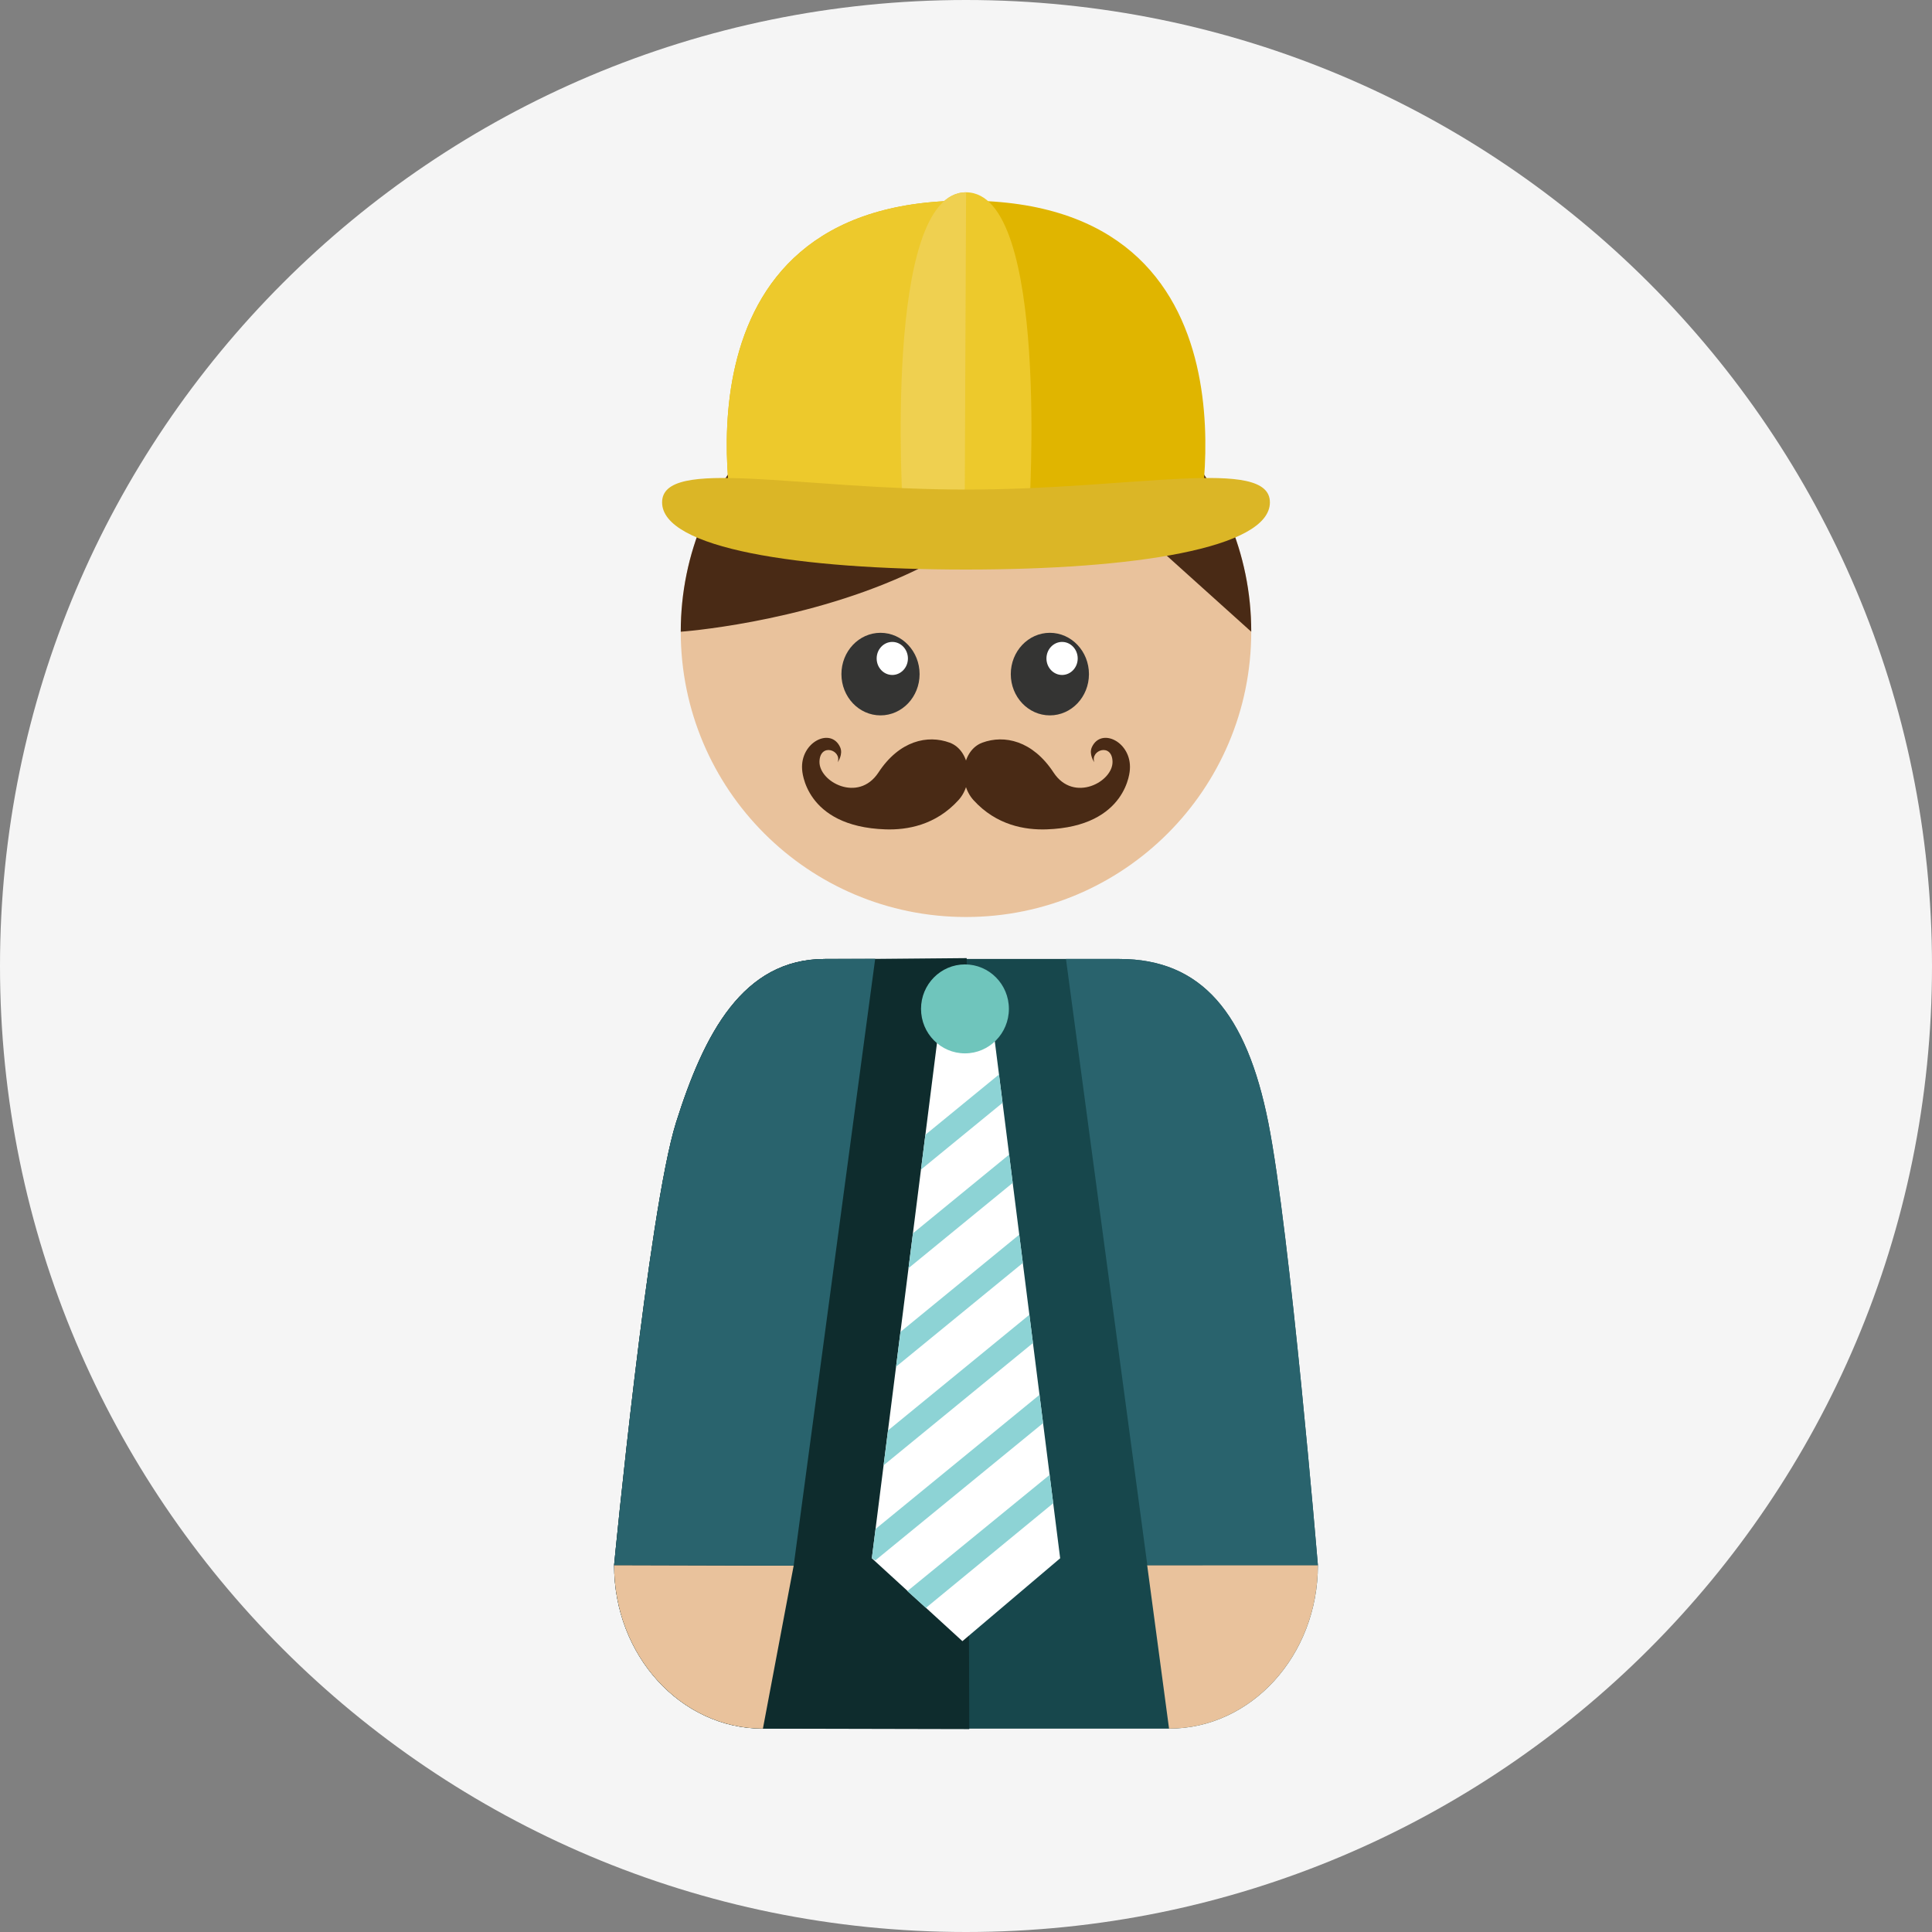 <svg width="50" height="50" viewBox="0 0 50 50" fill="none" xmlns="http://www.w3.org/2000/svg">
<rect x="0" y="0" width="50" height="50" fill="#808080" stroke="none"/>
<g clip-path="url(#clip0_59_10680)">
<path d="M25 0C11.193 0 0 11.192 0 25C0 38.807 11.193 50 25 50C38.807 50 50 38.807 50 25C50 11.192 38.807 0 25 0Z" fill="#F5F5F5"/>
<path d="M32.823 29.048C32.262 26.228 31.099 24.818 28.972 24.818H21.349C19.221 24.818 18.219 26.758 17.497 29.048C16.775 31.341 15.893 40.506 15.893 40.506C15.893 42.843 17.617 44.737 19.744 44.737H30.255C32.383 44.737 34.107 42.842 34.107 40.506C34.107 40.506 33.385 31.869 32.823 29.048Z" fill="#17474C"/>
<path d="M25.018 24.796L22.65 24.818H21.349C19.221 24.818 18.219 26.758 17.497 29.048C16.775 31.341 15.893 40.506 15.893 40.506C15.893 42.843 17.617 44.737 19.744 44.737L25.085 44.749L25.018 24.796Z" fill="#0E2C2D"/>
<path d="M29.689 40.508L30.255 44.737C32.383 44.737 34.107 42.842 34.107 40.506L29.689 40.508Z" fill="#E9C29C"/>
<path d="M32.823 29.048C32.262 26.228 31.099 24.818 28.972 24.818H27.587L29.693 40.507L34.107 40.506C34.107 40.506 33.385 31.869 32.823 29.048Z" fill="#29636D"/>
<path d="M15.893 40.506C15.893 42.843 17.617 44.737 19.744 44.737L20.54 40.519L15.893 40.506Z" fill="#E9C29C"/>
<path d="M21.349 24.818C19.221 24.818 18.219 26.758 17.497 29.048C16.775 31.341 15.893 40.506 15.893 40.506L20.54 40.519L22.65 24.813L21.349 24.818Z" fill="#29636D"/>
<path d="M25.682 26.448L25.058 25.819L24.798 25.832L24.318 26.448L22.563 40.328L24.907 42.473L27.437 40.328L25.682 26.448Z" fill="white"/>
<path d="M25.853 27.808L23.949 29.367L23.835 30.269L25.946 28.541L25.853 27.808Z" fill="#8DD3D5"/>
<path d="M26.116 29.881L23.627 31.918L23.512 32.82L26.209 30.613L26.116 29.881Z" fill="#8DD3D5"/>
<path d="M26.378 31.953L23.304 34.469L23.19 35.37L26.471 32.685L26.378 31.953Z" fill="#8DD3D5"/>
<path d="M26.64 34.026L22.982 37.019L22.867 37.922L26.733 34.757L26.64 34.026Z" fill="#8DD3D5"/>
<path d="M26.902 36.098L22.659 39.57L22.563 40.328L22.656 40.381L26.994 36.831L26.902 36.098Z" fill="#8DD3D5"/>
<path d="M27.164 38.17L23.482 41.178L23.962 41.612L27.257 38.903L27.164 38.17Z" fill="#8DD3D5"/>
<path d="M24.973 24.959C24.346 24.959 23.836 25.474 23.836 26.109C23.836 26.746 24.346 27.261 24.973 27.261C25.601 27.261 26.11 26.746 26.11 26.109C26.11 25.474 25.601 24.959 24.973 24.959Z" fill="#6FC5BC"/>
<path d="M25 8.967C20.922 8.967 17.618 12.272 17.618 16.349C17.618 20.427 20.922 23.732 25 23.732C29.077 23.732 32.382 20.427 32.382 16.349C32.382 12.272 29.077 8.967 25 8.967Z" fill="#E9C29C"/>
<path d="M25 8.967C20.922 8.967 17.618 12.272 17.618 16.349C17.618 16.349 20.662 16.134 23.418 14.888C26.277 13.595 27.349 11.819 27.349 11.819L32.382 16.349C32.382 12.272 29.077 8.967 25 8.967Z" fill="#492A15"/>
<path d="M22.787 16.377C22.229 16.377 21.776 16.856 21.776 17.446C21.776 18.036 22.229 18.514 22.787 18.514C23.346 18.514 23.799 18.036 23.799 17.446C23.799 16.856 23.346 16.377 22.787 16.377Z" fill="#343433"/>
<path d="M27.17 16.377C26.612 16.377 26.159 16.856 26.159 17.446C26.159 18.036 26.612 18.514 27.17 18.514C27.729 18.514 28.182 18.036 28.182 17.446C28.182 16.856 27.729 16.377 27.17 16.377Z" fill="#343433"/>
<path d="M27.486 16.613C27.264 16.613 27.082 16.805 27.082 17.041C27.082 17.277 27.264 17.468 27.486 17.468C27.71 17.468 27.891 17.277 27.891 17.041C27.891 16.805 27.71 16.613 27.486 16.613Z" fill="white"/>
<path d="M23.092 16.613C22.869 16.613 22.688 16.805 22.688 17.041C22.688 17.277 22.869 17.468 23.092 17.468C23.316 17.468 23.497 17.277 23.497 17.041C23.497 16.805 23.316 16.613 23.092 16.613Z" fill="white"/>
<path d="M24.578 19.22C24.01 19.011 23.278 19.163 22.733 19.994C22.214 20.783 21.191 20.234 21.208 19.707C21.223 19.22 21.788 19.41 21.68 19.727C21.68 19.727 21.827 19.521 21.742 19.336C21.502 18.813 20.705 19.204 20.759 19.916C20.759 19.916 20.812 21.394 22.918 21.464C23.466 21.482 24.211 21.363 24.807 20.705C25.218 20.251 25.106 19.415 24.578 19.22Z" fill="#492A15"/>
<path d="M28.258 19.336C28.173 19.521 28.32 19.727 28.32 19.727C28.212 19.41 28.777 19.22 28.792 19.707C28.809 20.234 27.786 20.783 27.267 19.994C26.722 19.163 25.99 19.011 25.422 19.22C24.894 19.415 24.782 20.251 25.193 20.706C25.789 21.363 26.534 21.482 27.082 21.464C29.188 21.394 29.241 19.916 29.241 19.916C29.295 19.204 28.498 18.813 28.258 19.336Z" fill="#492A15"/>
<path d="M25.002 5.192C17.053 5.192 19.026 13.707 19.026 13.707H30.978C30.978 13.707 32.95 5.192 25.002 5.192Z" fill="#E0B500"/>
<path d="M19.026 13.707H24.966L25.002 5.192C17.053 5.192 19.026 13.707 19.026 13.707Z" fill="#EDC92C"/>
<path d="M25.002 4.977C22.831 4.977 23.369 13.237 23.369 13.237H26.635C26.635 13.237 27.173 4.977 25.002 4.977Z" fill="#EDC92C"/>
<path d="M23.369 13.237H24.966L25.002 4.977C22.831 4.977 23.369 13.237 23.369 13.237Z" fill="#EFD050"/>
<path d="M25 12.67C20.656 12.67 17.135 11.811 17.135 13.001C17.135 14.191 20.656 14.74 25 14.74C29.344 14.74 32.865 14.191 32.865 13.001C32.865 11.811 29.344 12.67 25 12.67Z" fill="#DBB626"/>
</g>
<defs>
<clipPath id="clip0_59_10680">
<rect width="50" height="50" fill="white"/>
</clipPath>
</defs>
</svg>

